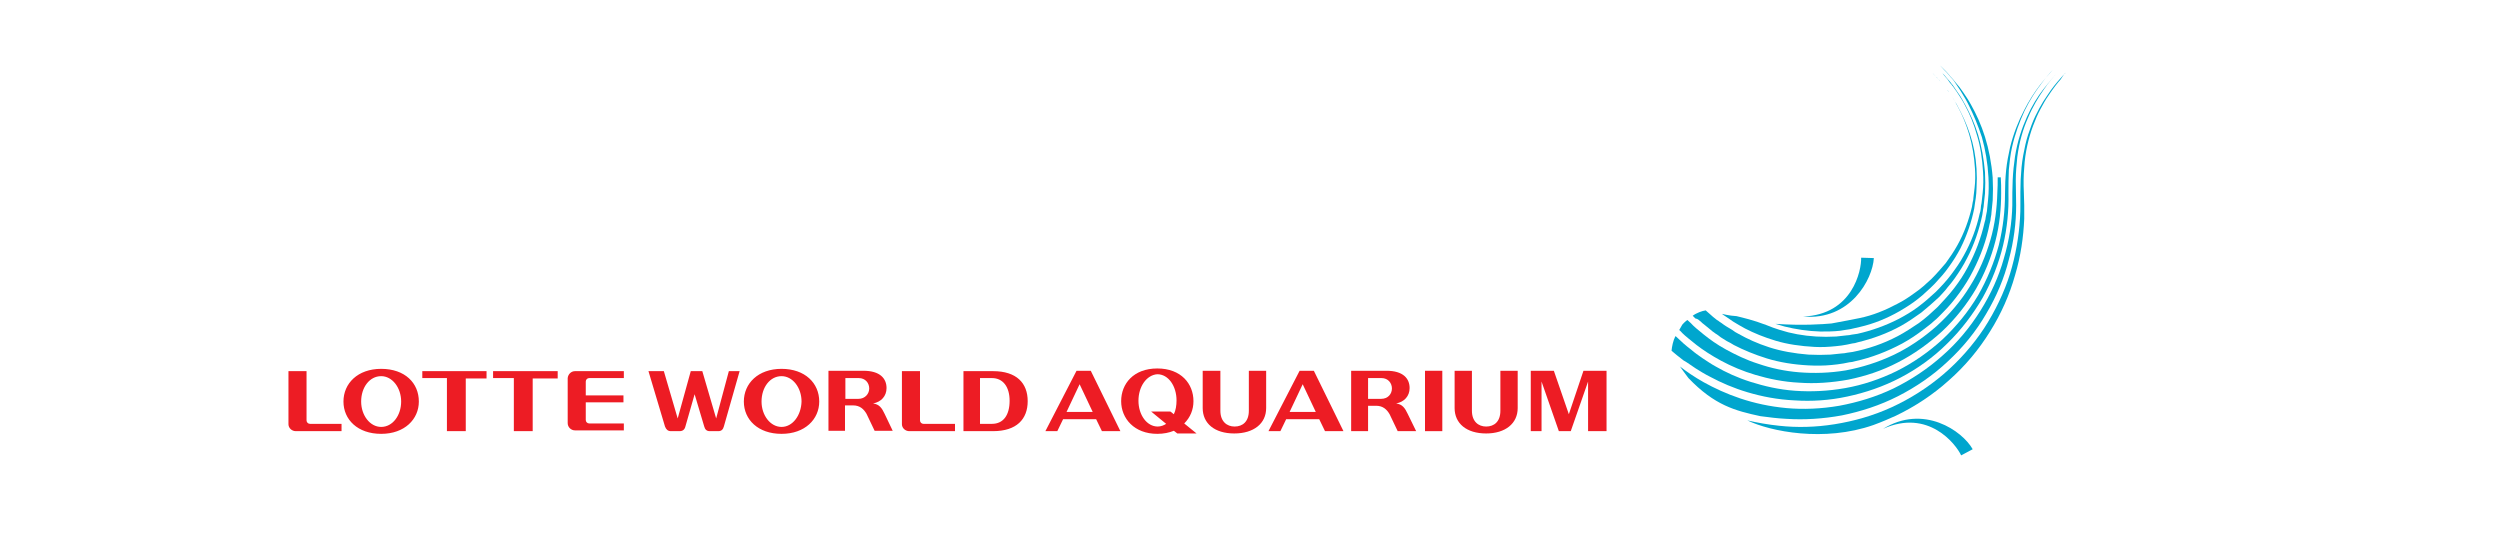 <?xml version="1.0" encoding="utf-8"?>
<!-- Generator: Adobe Illustrator 22.0.0, SVG Export Plug-In . SVG Version: 6.00 Build 0)  -->
<svg version="1.2" baseProfile="tiny" id="Layer_1" xmlns="http://www.w3.org/2000/svg" xmlns:xlink="http://www.w3.org/1999/xlink"
	 x="0px" y="0px" viewBox="0 0 650 144" xml:space="preserve">
<g>
	<path fill="#00A6CE" d="M483.5,82.7c3.4-0.7,6.6-2,9.8-3.7c1.6-0.8,3.1-1.8,4.6-2.9l1.1-0.8c0.4-0.3,0.7-0.6,1.1-0.9
		c0.7-0.6,1.4-1.3,2.1-1.9c1.3-1.3,2.5-2.7,3.7-4.1c1.1-1.5,2.1-3,3-4.6c1.8-3.2,3-6.6,3.8-10l0.1-0.6l0.1-0.6
		c0.1-0.4,0.2-0.8,0.2-1.3c0.1-0.8,0.2-1.7,0.3-2.5c0.2-1.7,0.2-3.3,0.1-4.9c-0.2-3.2-0.7-6.2-1.5-8.9c-0.8-2.7-1.8-5.1-2.9-7.1
		c-0.3-0.5-0.5-1-0.8-1.5c-0.3-0.5-0.5-0.9-0.8-1.3c-0.3-0.4-0.5-0.8-0.8-1.2c-0.1-0.2-0.3-0.4-0.4-0.5c-0.1-0.2-0.3-0.3-0.4-0.5
		c-0.2-0.3-0.5-0.6-0.7-0.9c-0.2-0.3-0.5-0.5-0.7-0.8c-0.2-0.2-0.4-0.5-0.6-0.7c-0.2-0.2-0.3-0.4-0.5-0.5c-0.6-0.6-0.9-1-0.9-1
		s0.3,0.3,0.9,1c0.2,0.2,0.3,0.3,0.5,0.5c0.2,0.2,0.4,0.4,0.6,0.7c0.2,0.2,0.4,0.5,0.7,0.8c0.2,0.3,0.5,0.6,0.7,0.9
		c0.1,0.2,0.3,0.3,0.4,0.5c0.1,0.2,0.3,0.4,0.4,0.5c0.3,0.4,0.5,0.8,0.8,1.2c0.3,0.4,0.6,0.9,0.8,1.3c0.3,0.5,0.6,0.9,0.8,1.4
		c1.1,2,2.2,4.4,3.1,7.1c0.9,2.7,1.5,5.7,1.7,9c0.1,1.6,0.1,3.3,0,5c0,0.9-0.1,1.7-0.2,2.6c-0.1,0.4-0.1,0.9-0.2,1.3l-0.1,0.7
		l-0.1,0.7c-0.7,3.5-1.9,7-3.6,10.4c-0.9,1.7-1.9,3.3-3,4.8c-1.1,1.6-2.4,3-3.7,4.4c-0.7,0.7-1.3,1.3-2.1,2c-0.4,0.3-0.7,0.7-1.1,1
		l-1.1,0.9c-1.5,1.2-3.1,2.2-4.8,3.2c-3.3,1.9-6.8,3.3-10.3,4.1c-0.4,0.1-0.9,0.2-1.3,0.3c-0.4,0.1-0.9,0.2-1.3,0.3
		c-0.9,0.1-1.8,0.3-2.6,0.4c-1.7,0.2-3.5,0.2-5.1,0.2c-3.3-0.1-6.5-0.6-9.3-1.3c-0.8-0.2-1.6-0.5-2.4-0.7c7.1,0.5,12.3,0.1,14.6-0.1
		C478.9,83.6,482.1,83,483.5,82.7"/>
	<path fill="#00A6CE" d="M447.7,81.6c0.1,0.1,0.3,0.2,0.4,0.3c0.2,0.1,0.4,0.3,0.6,0.4c0.2,0.1,0.4,0.3,0.6,0.4
		c0.4,0.3,0.9,0.6,1.3,0.9c0.5,0.3,1,0.6,1.5,0.9c0.5,0.3,1.1,0.6,1.6,0.9c2.3,1.2,5,2.3,8,3.2c3,0.9,6.4,1.4,10.1,1.6
		c1.8,0.1,3.7,0,5.6-0.2c0.9-0.1,1.9-0.2,2.8-0.4c0.5-0.1,1-0.2,1.4-0.3l0.7-0.1l0.7-0.2c3.8-0.9,7.7-2.3,11.3-4.3
		c1.8-1,3.5-2.2,5.2-3.4c1.6-1.3,3.2-2.7,4.7-4.1l1.1-1.2c0.4-0.4,0.7-0.8,1-1.2c0.3-0.4,0.7-0.8,1-1.2l0.9-1.2
		c1.2-1.7,2.3-3.4,3.2-5.2c1.9-3.6,3.2-7.5,4-11.3l0.1-0.7l0.1-0.7c0.1-0.5,0.2-0.9,0.2-1.4c0.1-0.9,0.2-1.9,0.3-2.8
		c0.1-1.9,0.1-3.7,0-5.5c-0.3-3.5-0.9-6.8-1.8-9.8c-0.9-2.9-2.1-5.5-3.3-7.7c-0.3-0.5-0.6-1.1-0.9-1.6c-0.3-0.5-0.6-1-0.9-1.4
		c-0.3-0.4-0.6-0.9-0.9-1.3c-0.1-0.2-0.3-0.4-0.4-0.6c-0.1-0.2-0.3-0.4-0.4-0.5c-0.3-0.4-0.5-0.7-0.8-1c-0.3-0.3-0.5-0.6-0.7-0.8
		c-0.2-0.3-0.4-0.5-0.6-0.7c-0.2-0.2-0.4-0.4-0.6-0.6c-0.7-0.7-1-1.1-1-1.1s0.3,0.4,1,1.1c0.2,0.2,0.4,0.4,0.5,0.6
		c0.2,0.2,0.4,0.5,0.6,0.7c0.2,0.3,0.5,0.5,0.7,0.9c0.2,0.3,0.5,0.7,0.8,1c0.1,0.2,0.3,0.4,0.4,0.5c0.1,0.2,0.3,0.4,0.4,0.6
		c0.3,0.4,0.6,0.8,0.9,1.3c0.3,0.5,0.6,0.9,0.9,1.4c0.3,0.5,0.6,1,0.9,1.6c1.2,2.2,2.3,4.8,3.1,7.7c0.9,2.9,1.4,6.2,1.6,9.7
		c0.1,1.7,0.1,3.5-0.1,5.3c-0.1,0.9-0.2,1.8-0.3,2.7c-0.1,0.5-0.2,0.9-0.2,1.4l-0.1,0.7l-0.2,0.7c-0.8,3.7-2.2,7.4-4.1,10.8
		c-0.9,1.7-2.1,3.4-3.3,5c-1.2,1.6-2.6,3.1-4,4.5c-1.5,1.4-3,2.7-4.6,3.9c-1.6,1.2-3.3,2.2-5,3.1c-3.5,1.8-7.2,3.1-10.8,3.9
		l-0.7,0.1l-0.7,0.1c-0.5,0.1-0.9,0.2-1.4,0.2c-0.9,0.1-1.8,0.2-2.7,0.3c-1.8,0.1-3.5,0.1-5.2,0c-3.4-0.2-6.6-0.8-9.4-1.7
		c-1.3-0.4-2.4-0.8-3.6-1.3c-3.4-1.3-6.1-1.9-7.7-2.3C449.6,82.1,447.7,81.6,447.7,81.6"/>
	<path fill="#00A6CE" d="M464.5,108.9c4.6,0.3,9.5,0,14.4-0.9c4.9-1,9.9-2.6,14.6-5c4.7-2.4,9.1-5.4,13-9.1
		c3.9-3.6,7.3-7.8,9.9-12.3c2.7-4.5,4.7-9.3,5.9-14.1c1.3-4.8,1.9-9.6,1.9-14.1c0-2.3-0.1-4.4-0.1-6.5c0-2.1,0.2-4.1,0.4-6.1
		c0.5-3.9,1.5-7.3,2.8-10.2c1.2-2.9,2.7-5.3,4-7.2c1.3-1.9,2.5-3.3,3.3-4.2c0.8-0.9,1.3-1.4,1.3-1.4s-0.5,0.5-1.3,1.4
		c-0.8,0.9-2,2.3-3.4,4.1s-2.9,4.2-4.2,7.1c-1.3,2.9-2.5,6.4-3.1,10.3c-0.3,2-0.5,4-0.6,6.1c-0.1,2.1-0.1,4.3-0.1,6.6
		c-0.1,4.4-0.8,9.1-2.2,13.8c-1.3,4.7-3.4,9.3-6.1,13.6c-2.7,4.3-6,8.3-9.9,11.7c-3.8,3.4-8.2,6.3-12.7,8.5
		c-4.6,2.2-9.3,3.6-14.1,4.5c-4.7,0.8-9.4,1-13.7,0.6c-4.4-0.4-8.4-1.3-12-2.5c-3.6-1.2-6.8-2.7-9.5-4.2c-2.5-1.4-4.5-2.8-6.2-4.1
		c0.6,0.9,1.4,1.9,2.2,3c6.8,7.1,12.2,8.5,18.7,9.9C460,108.5,462.2,108.8,464.5,108.9"/>
	<path fill="#00A6CE" d="M441.8,83.3c0.3,0.2,0.5,0.4,0.8,0.7c0.3,0.2,0.6,0.5,1,0.8c0.4,0.3,0.7,0.6,1.1,0.9
		c0.2,0.2,0.4,0.3,0.6,0.5c0.2,0.1,0.4,0.3,0.7,0.5c0.5,0.3,0.9,0.6,1.4,1c0.5,0.3,1,0.6,1.6,1c0.6,0.3,1.2,0.6,1.8,1
		c2.5,1.3,5.4,2.5,8.6,3.5c3.3,1,6.9,1.6,10.8,1.8c1.9,0.1,4,0.1,6-0.1c1-0.1,2-0.2,3.1-0.4c0.5-0.1,1-0.2,1.5-0.3l0.8-0.1l0.8-0.2
		c4.1-0.9,8.3-2.5,12.2-4.6c2-1.1,3.8-2.3,5.6-3.7l1.3-1c0.4-0.3,0.9-0.7,1.3-1.1c0.9-0.7,1.6-1.5,2.4-2.3c1.6-1.6,3-3.3,4.3-5.1
		c1.3-1.8,2.5-3.7,3.5-5.7c2-3.9,3.5-8,4.3-12.2l0.2-0.8l0.1-0.8c0.1-0.5,0.2-1,0.2-1.5c0.1-1,0.2-2,0.3-3c0.1-2,0.1-4,0-5.9
		c-0.3-3.8-1-7.4-2-10.6c-1-3.2-2.3-6-3.6-8.3c-0.3-0.6-0.7-1.2-1-1.7c-0.3-0.5-0.7-1-1-1.5c-0.3-0.5-0.7-0.9-1-1.4
		c-0.2-0.2-0.3-0.4-0.5-0.6c-0.2-0.2-0.3-0.4-0.5-0.6c-0.3-0.4-0.6-0.7-0.9-1.1c-0.3-0.3-0.6-0.6-0.8-0.9c-0.2-0.3-0.5-0.5-0.7-0.8
		c-0.2-0.2-0.4-0.4-0.6-0.6c-0.7-0.7-1.1-1.1-1.1-1.1s0.4,0.4,1.1,1.2c0.2,0.2,0.4,0.4,0.6,0.6c0.2,0.2,0.4,0.5,0.7,0.8
		c0.2,0.3,0.5,0.6,0.8,0.9c0.3,0.3,0.5,0.7,0.8,1.1c0.1,0.2,0.3,0.4,0.4,0.6c0.1,0.2,0.3,0.4,0.4,0.6c0.3,0.4,0.6,0.9,0.9,1.4
		c0.3,0.5,0.6,1,0.9,1.5c0.3,0.5,0.6,1.1,0.9,1.7c1.2,2.4,2.4,5.2,3.4,8.3c0.9,3.2,1.5,6.7,1.7,10.4c0.1,1.9,0.1,3.8-0.1,5.8
		c-0.1,1-0.2,2-0.3,3c-0.1,0.5-0.2,1-0.3,1.5l-0.1,0.7l-0.2,0.7c-0.9,4-2.4,8-4.4,11.7c-1,1.9-2.2,3.7-3.5,5.4
		c-1.3,1.7-2.8,3.3-4.3,4.9c-0.8,0.7-1.6,1.5-2.4,2.2c-0.4,0.3-0.8,0.7-1.2,1l-1.3,1c-1.8,1.2-3.6,2.4-5.5,3.4
		c-3.8,2-7.7,3.3-11.7,4.1l-0.7,0.1l-0.7,0.1c-0.5,0.1-1,0.2-1.5,0.2c-1,0.1-2,0.2-2.9,0.3c-1.9,0.1-3.8,0.1-5.7,0
		c-3.7-0.3-7.1-0.9-10.2-1.9c-3.1-1-5.7-2.2-8-3.5c-0.6-0.3-1.1-0.6-1.6-1c-0.5-0.3-1-0.6-1.5-0.9c-0.5-0.3-0.9-0.6-1.3-0.9
		c-0.2-0.1-0.4-0.3-0.6-0.4c-0.2-0.2-0.4-0.3-0.6-0.4c-0.4-0.3-0.7-0.6-1-0.8c-0.3-0.3-0.6-0.5-0.9-0.8c-0.3-0.2-0.5-0.5-0.8-0.7
		c-0.1-0.1-0.1-0.1-0.2-0.2c-0.9,0.1-2.5,0.7-3.4,1.4c0.2,0.2,0.4,0.4,0.7,0.7C441.3,82.9,441.6,83.1,441.8,83.3"/>
	<path fill="#00A6CE" d="M436.6,85.8c0.2,0.2,0.5,0.4,0.8,0.8c0.8,0.8,2.1,1.8,3.7,3.1c1.7,1.3,3.8,2.7,6.4,4.1
		c2.6,1.4,5.6,2.7,9,3.7c3.4,1,7.2,1.8,11.3,2c4.1,0.3,8.4,0,12.8-0.8c4.4-0.9,8.7-2.3,12.9-4.5c4.1-2.1,8-4.9,11.5-8.1
		c3.4-3.2,6.4-7,8.7-10.9c2.3-4,4-8.2,5.1-12.5c1.1-4.2,1.5-8.5,1.5-12.5c0-1.4,0-2.8-0.1-4.1h-0.8c0,1.3,0,2.7-0.1,4.1
		c-0.1,3.9-0.6,8.1-1.8,12.2c-1.2,4.1-2.9,8.2-5.3,12c-2.3,3.8-5.3,7.3-8.7,10.4c-3.4,3-7.2,5.6-11.2,7.5c-4,1.9-8.2,3.2-12.4,4
		c-4.2,0.7-8.3,0.8-12.1,0.5c-3.8-0.3-7.4-1.1-10.6-2.2c-3.2-1-6-2.4-8.4-3.7c-2.4-1.3-4.3-2.7-5.8-3.9c-1.5-1.2-2.7-2.2-3.4-3
		c-0.4-0.4-0.7-0.6-0.9-0.8c0,0-0.7,0.5-1.3,1.2C437.1,84.9,436.6,85.8,436.6,85.8"/>
	<path fill="#00A6CE" d="M440.9,95.8c1.1,0.7,2.4,1.5,3.8,2.2c2.8,1.5,6,2.9,9.7,4c3.7,1.1,7.8,1.9,12.2,2.1c4.4,0.3,9.1,0,13.7-1
		c4.7-1,9.4-2.6,13.8-4.9c4.4-2.3,8.6-5.3,12.2-8.9c3.6-3.5,6.7-7.6,9.2-11.9c2.4-4.3,4.2-9,5.3-13.6c1.1-4.6,1.5-9.2,1.4-13.5
		c0-2.1,0-4.2,0.1-6.2c0.2-2,0.4-3.9,0.8-5.7c0.8-3.6,2-6.8,3.3-9.6c1.3-2.7,2.8-5,4.1-6.7c1.3-1.8,2.4-3.1,3.2-3.9
		c0.8-0.9,1.2-1.3,1.2-1.3s-0.4,0.4-1.2,1.3c-0.8,0.9-1.9,2.1-3.3,3.9c-1.3,1.7-2.8,3.9-4.2,6.7c-1.4,2.7-2.7,5.9-3.6,9.6
		c-0.4,1.8-0.8,3.8-1,5.8c-0.2,2-0.3,4.1-0.3,6.3c0,4.3-0.5,8.7-1.6,13.2c-1.2,4.5-3,8.9-5.4,13.1c-2.5,4.2-5.6,8-9.2,11.4
		c-3.6,3.3-7.6,6.1-12,8.3c-4.3,2.1-8.8,3.6-13.3,4.4c-4.5,0.8-8.9,1-13.1,0.7c-4.2-0.3-8-1.2-11.5-2.3c-3.5-1.1-6.5-2.5-9.1-4
		c-1.3-0.7-2.4-1.5-3.5-2.2c-1-0.7-2-1.4-2.8-2.1c-1.7-1.3-2.9-2.4-3.7-3.2c-0.2-0.2-0.3-0.3-0.5-0.4c-0.6,1.2-0.9,2.7-1,3.8
		c0.8,0.7,1.8,1.5,3.1,2.5C438.8,94.3,439.8,95.1,440.9,95.8"/>
	<path fill="#00A6CE" d="M483.9,67c0.1,3.3-2.2,14.8-15.1,15.3c0,0,0,0,0,0c0,0,0,0,0,0c12.3,1.1,18.1-9.7,18.4-15.2L483.9,67z"/>
	<path fill="#00A6CE" d="M509.9,118.4c-1.4-3-8.6-12.2-20.3-6.9c0,0,0,0,0,0c0,0,0,0,0,0c10.5-6.5,20.6,0.5,23.3,5.3L509.9,118.4z"
		/>
	<path fill="#00A6CE" d="M536.7,19.3c-0.2,0.2-0.6,0.6-1,1.1c-0.9,1-2.1,2.4-3.4,4.4c-0.7,1-1.4,2.1-2.1,3.4c-0.7,1.3-1.4,2.7-2,4.3
		c-0.6,1.6-1.2,3.3-1.6,5.1c-0.4,1.8-0.8,3.8-1,5.9c-0.2,2.1-0.3,4.2-0.3,6.4c0,1.1,0,2.2,0,3.4c0,1.1,0,2.3-0.1,3.5
		c-0.3,4.7-1.1,9.5-2.6,14.4c-1.5,4.8-3.8,9.6-6.7,14.1c-2.9,4.4-6.5,8.5-10.6,12c-4.1,3.5-8.7,6.4-13.5,8.6
		c-4.8,2.2-9.8,3.6-14.8,4.4c-5,0.8-9.8,0.9-14.4,0.4c-2.9-0.3-5.7-0.8-8.3-1.4c6,2.9,20,5.7,32.8,1.2c2.2-0.8,4-1.6,5.8-2.4
		c5-2.4,9.7-5.5,13.8-9.2c4.2-3.7,7.8-8,10.7-12.7c2.9-4.6,5.1-9.6,6.5-14.6c1.5-5,2.2-10,2.4-14.7c0-1.2,0-2.3,0-3.5
		c0-1.1-0.1-2.3-0.1-3.4c-0.1-2.2-0.1-4.3,0.1-6.4c0.1-2,0.4-4,0.8-5.8c0.4-1.8,0.9-3.5,1.5-5.1c0.6-1.6,1.2-3,1.9-4.3
		c0.7-1.3,1.3-2.4,2-3.4c1.3-2,2.5-3.5,3.3-4.4C536.2,19.9,536.5,19.6,536.7,19.3c0.2-0.2,0.3-0.4,0.3-0.4S537,19.1,536.7,19.3"/>
</g>
<g>
	<g>
		<path fill="#ED1C24" d="M230,107.6c-0.7-1.5-1.4-2.5-3-2.7c2.1-0.4,3.5-1.9,3.5-4c0-2.5-1.7-4.5-6-4.5h-9.1v15.6h4.3v-6.6h2.1
			c1.8,0,2.8,1,3.5,2.2l2.1,4.4h4.7L230,107.6z M223.2,103.7h-3.4v-5.4h3.5c1.7,0,2.7,1.3,2.7,2.7
			C226,102.4,224.9,103.7,223.2,103.7 M203.2,95.9c-6.1,0-9.8,3.8-9.8,8.5c0,4.7,3.7,8.4,9.8,8.4c6.1,0,9.8-3.8,9.8-8.4
			C213,99.6,209.3,95.9,203.2,95.9 M203.2,111c-2.9,0-5.2-3-5.2-6.6c0-3.7,2.2-6.6,5.2-6.6c2.9,0,5.2,3,5.2,6.6
			C208.3,108,206.1,111,203.2,111 M258.2,96.5h-3.4h-4.3v15.6h7.7c6.1,0,9-3.1,9-7.8C267.2,99.6,264.3,96.5,258.2,96.5 M257.9,110.2
			h-3.1V98.3h3.1c2.9,0,4.6,2.3,4.6,5.9C262.5,107.9,260.9,110.2,257.9,110.2 M192.3,96.5l-4.1,14.4c-0.2,0.8-0.7,1.2-1.4,1.2h-2.3
			c-0.7,0-1.2-0.4-1.4-1.2l-2.5-8.4l-2.4,8.4c-0.2,0.8-0.7,1.2-1.5,1.2h-2.3c-0.7,0-1.2-0.4-1.5-1.2l-4.3-14.4h4l3.6,12.3l3.4-12.3
			h3l3.6,12.3l3.3-12.3H192.3z M99.1,95.9c-6.1,0-9.8,3.8-9.8,8.5c0,4.7,3.7,8.4,9.8,8.4c6.1,0,9.8-3.8,9.8-8.4
			C108.9,99.6,105.3,95.9,99.1,95.9 M99.1,111c-2.9,0-5.2-3-5.2-6.6c0-3.7,2.2-6.6,5.2-6.6c2.9,0,5.2,3,5.2,6.6
			C104.3,108,102.1,111,99.1,111 M109.8,96.5h16.7v1.9h-5.4v13.7h-4.9V98.3h-6.4V96.5z M128.3,96.5H145v1.9h-6.5v13.7h-4.9V98.3
			h-5.4V96.5z M80.6,110.2h8.2v1.9H76.9c-1,0-1.9-0.8-1.9-1.8V96.5h4.7v12.8C79.7,109.8,80.1,110.2,80.6,110.2 M149.5,96.5h12.7v1.8
			h-9c-0.5,0-0.9,0.4-0.9,0.9v3.6h9.8v1.8h-9.8v4.6c0,0.5,0.4,0.9,0.9,0.9h9v1.8h-12.7c-1,0-1.9-0.8-1.9-1.9V98.3
			C147.7,97.3,148.5,96.5,149.5,96.5 M240.1,110.2h8.2v1.9h-11.9c-1,0-1.9-0.8-1.9-1.8V96.5h4.7v12.8
			C239.2,109.8,239.6,110.2,240.1,110.2"/>
		<path fill="#ED1C24" d="M291.3,112.1l-7.7-15.7h-3.7l-8.1,15.7h3.1l1.5-3.1h8.6l1.5,3.1H291.3z M280.7,99.9l3.4,7.2h-6.8
			L280.7,99.9z"/>
		<path fill="#ED1C24" d="M349.3,112.1l-7.7-15.7h-3.7l-8.1,15.7h3.1l1.5-3.1h8.6l1.5,3.1H349.3z M338.7,99.9l3.4,7.2h-6.8
			L338.7,99.9z"/>
		<path fill="#ED1C24" d="M307.9,110.1l3.2,2.6h-5l-0.9-0.7c-1.2,0.5-2.7,0.8-4.3,0.8c-6,0-9.4-4-9.4-8.5c0-4.5,3.2-8.5,9.4-8.5
			c6.2,0,9.4,4,9.4,8.5C310.3,106.5,309.5,108.5,307.9,110.1 M296,104.2c0,3.7,2.2,6.7,5,6.7c0.8,0,1.6-0.3,2.2-0.7l-3.9-3.2h5
			l0.9,0.7c0.5-1,0.7-2.3,0.7-3.6c0-3.7-2.1-6.8-5-6.8C298.1,97.5,296,100.5,296,104.2"/>
		<path fill="#ED1C24" d="M317.3,96.4v10.4c0,2.8,1.7,4.1,3.7,4.1c2.1,0,3.7-1.3,3.7-4.1V96.4h4.5v9.7c0,4-3.2,6.6-8.3,6.6
			c-5.1,0-8.2-2.6-8.2-6.6v-9.7H317.3z"/>
		<rect x="370.5" y="96.4" fill="#ED1C24" width="4.5" height="15.7"/>
		<path fill="#ED1C24" d="M382.7,96.4v10.4c0,2.8,1.7,4.1,3.7,4.1c2.1,0,3.7-1.3,3.7-4.1V96.4h4.5v9.7c0,4-3.2,6.6-8.2,6.6
			c-5.1,0-8.2-2.6-8.2-6.6v-9.7H382.7z"/>
		<path fill="#ED1C24" d="M351.3,96.4v15.7h4.4v-6.6h2.1c1.8,0,2.8,1,3.5,2.2l2.1,4.4h4.8l-2.2-4.5c-0.7-1.5-1.4-2.5-3-2.7
			c2.1-0.4,3.5-1.9,3.5-4c0-2.5-1.7-4.5-6-4.5H351.3z M355.7,98.3h3.5c1.7,0,2.7,1.3,2.7,2.7c0,1.4-1,2.7-2.8,2.7h-3.4V98.3z"/>
	</g>
	<polygon fill="#ED1C24" points="405.3,112.1 400.8,99.2 400.8,112.1 398,112.1 398,96.4 404,96.4 407.9,107.7 411.7,96.4 
		417.7,96.4 417.7,112.1 412.9,112.1 412.9,99.2 408.4,112.1 	"/>
</g>
</svg>
